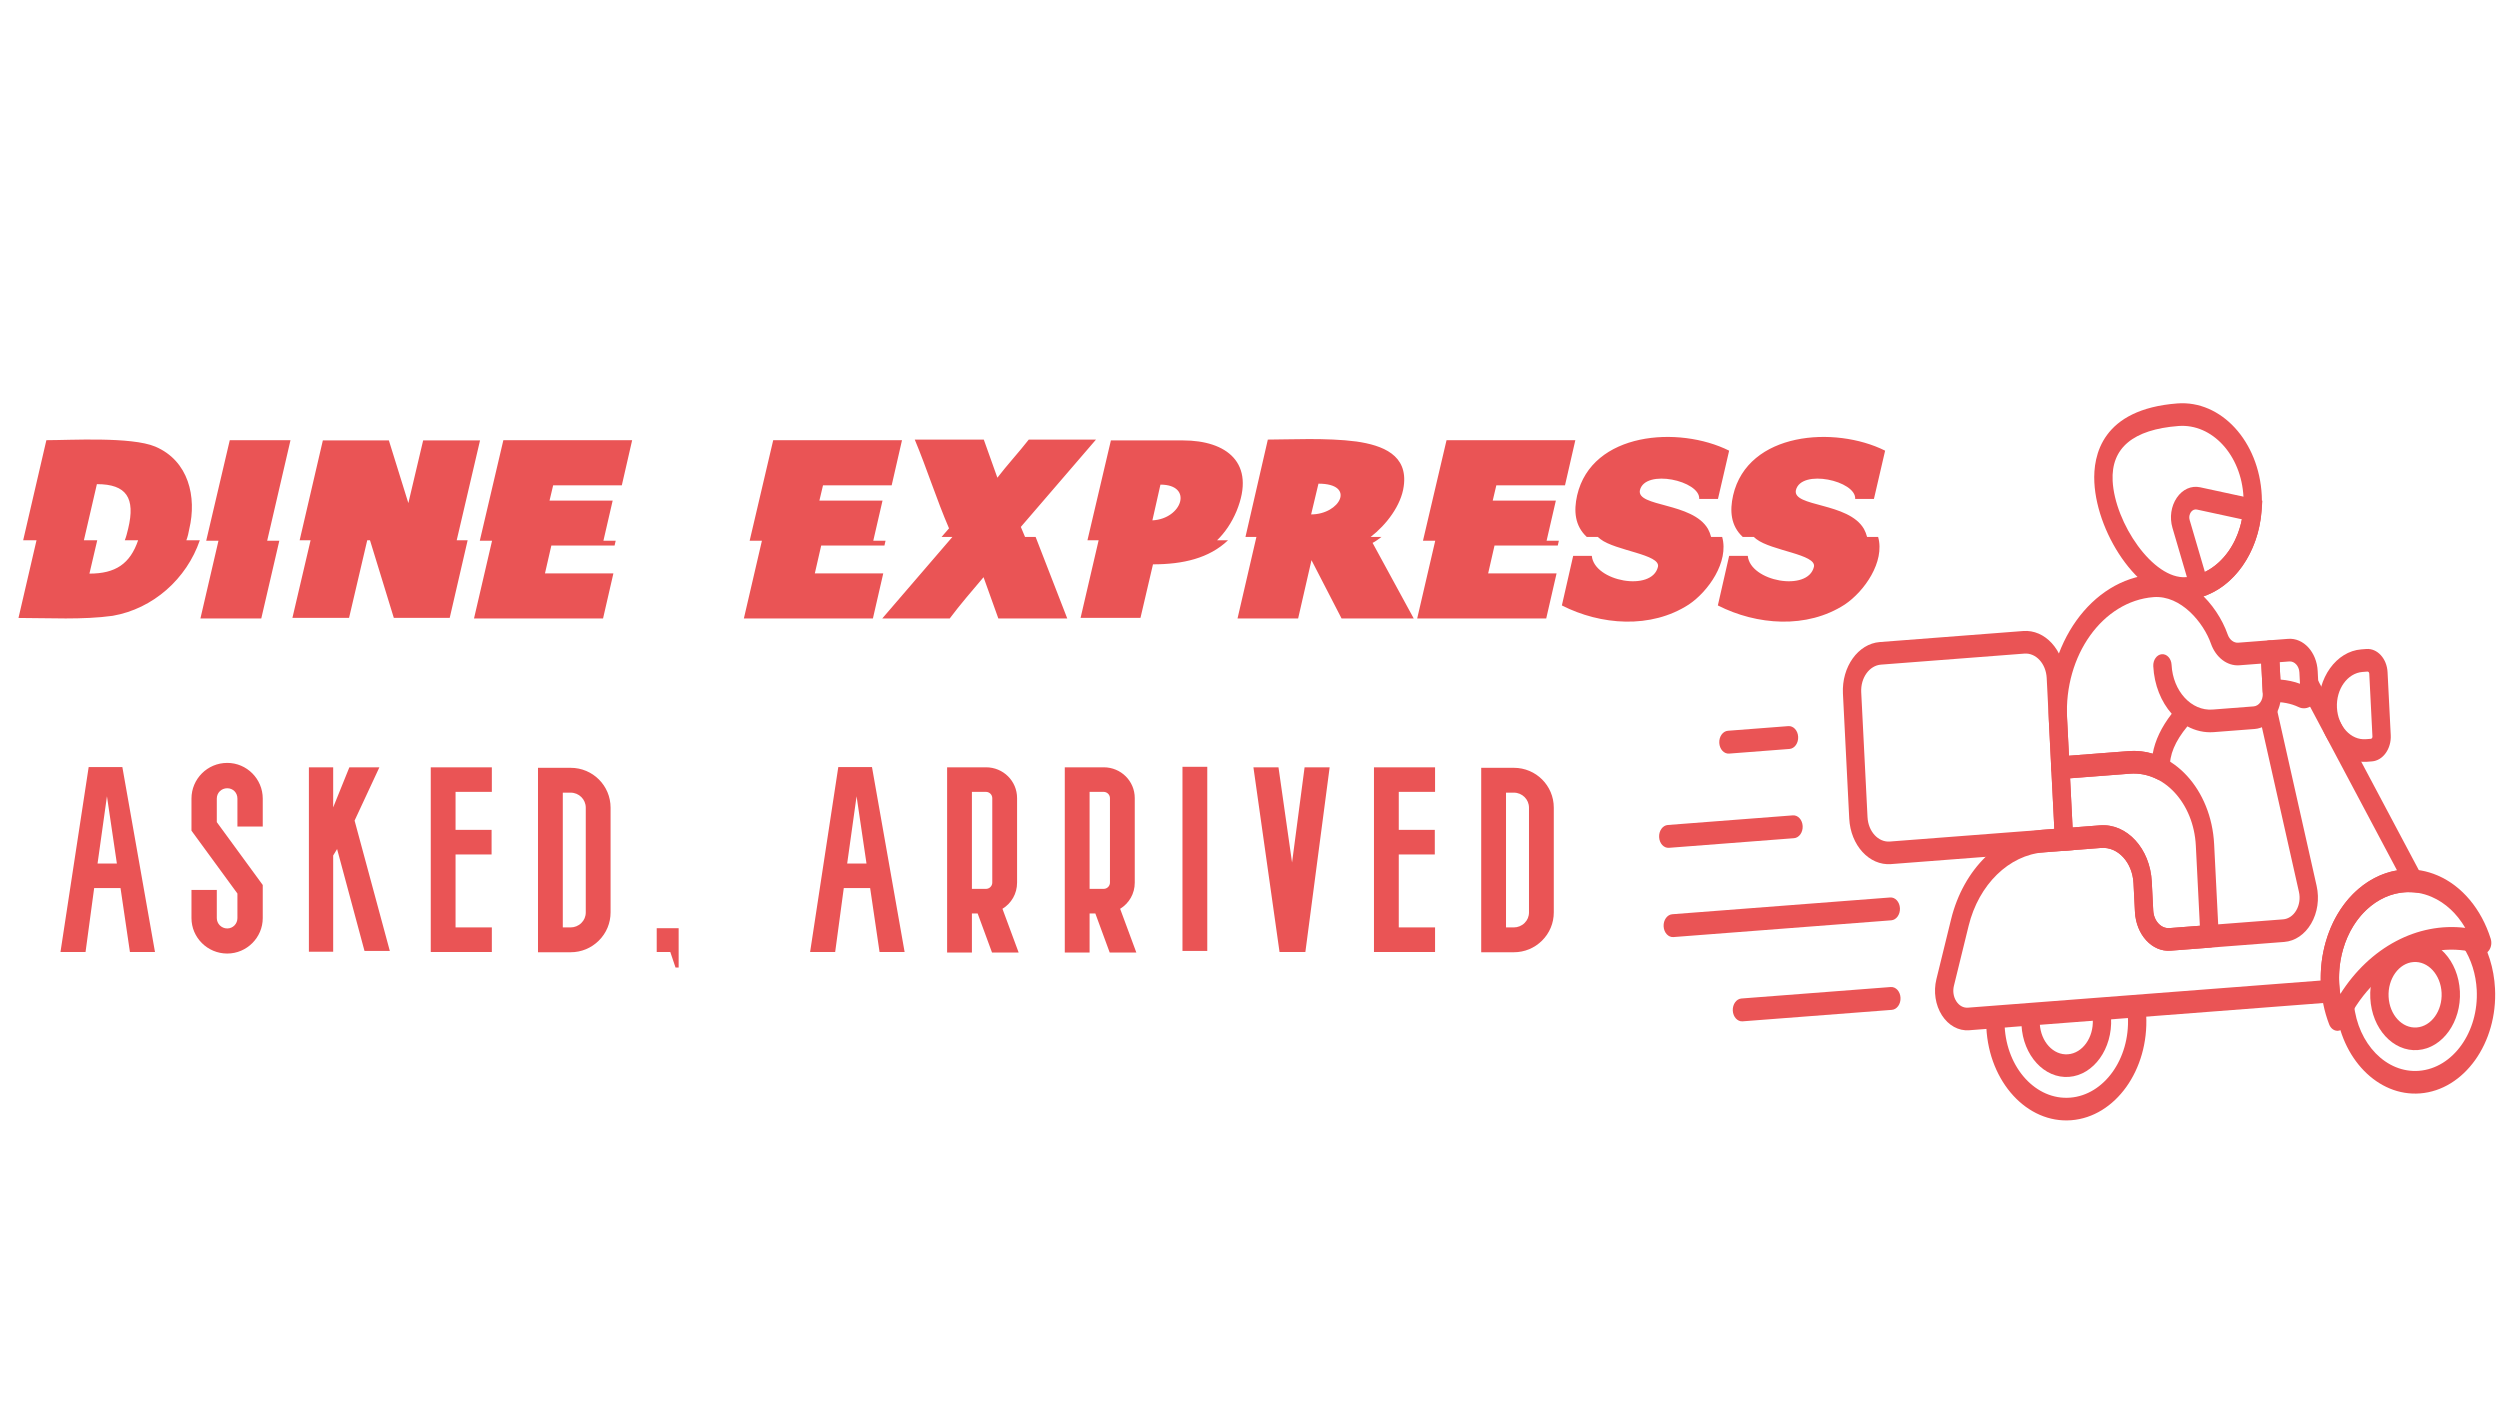 <svg width="351" height="198" viewBox="0 0 351 198" fill="none" xmlns="http://www.w3.org/2000/svg">
<path d="M265.616 141.784L244.663 143.395C243.946 143.45 243.328 142.779 243.283 141.892C243.239 141.006 243.784 140.244 244.501 140.189L265.454 138.578C266.171 138.523 266.789 139.195 266.833 140.081C266.878 140.968 266.332 141.729 265.616 141.784Z" fill="#EA5455"/>
<path d="M265.534 129.212L234.951 131.564C234.234 131.619 233.617 130.947 233.572 130.06C233.527 129.176 234.073 128.413 234.79 128.358L265.372 126.006C266.089 125.951 266.707 126.624 266.752 127.509C266.796 128.395 266.251 129.157 265.534 129.212Z" fill="#EA5455"/>
<path d="M251.876 117.683L234.319 119.034C233.602 119.089 232.984 118.417 232.94 117.53C232.895 116.646 233.44 115.883 234.157 115.828L251.715 114.477C252.431 114.422 253.049 115.096 253.094 115.981C253.139 116.867 252.593 117.628 251.876 117.683Z" fill="#EA5455"/>
<path d="M251.243 105.153L242.765 105.805C242.049 105.86 241.431 105.187 241.386 104.302C241.341 103.417 241.887 102.654 242.604 102.599L251.082 101.947C251.799 101.892 252.417 102.566 252.461 103.45C252.506 104.335 251.96 105.098 251.243 105.153Z" fill="#EA5455"/>
<path d="M291.153 119.347L265.496 121.32C262.454 121.554 259.823 118.688 259.633 114.931L258.748 97.38C258.558 93.625 260.88 90.378 263.923 90.144L284.061 88.595C287.103 88.361 289.734 91.227 289.923 94.983L291.153 119.347ZM264.083 93.315C262.456 93.44 261.214 95.176 261.315 97.184L262.201 114.733C262.303 116.743 263.709 118.276 265.336 118.151L288.426 116.375L287.356 95.182C287.254 93.174 285.848 91.641 284.221 91.766L264.083 93.315Z" fill="#EA5455"/>
<path d="M333.023 106.899L332.329 106.953C328.805 107.224 325.758 103.905 325.538 99.555C325.319 95.203 328.009 91.443 331.533 91.172L332.227 91.119C333.776 91 335.118 92.46 335.214 94.374L335.66 103.212C335.757 105.125 334.574 106.78 333.023 106.899ZM331.693 94.343C329.585 94.505 327.976 96.755 328.107 99.357C328.239 101.96 330.061 103.945 332.169 103.783L332.863 103.73C332.997 103.72 333.1 103.576 333.091 103.411L332.645 94.571C332.637 94.406 332.521 94.28 332.387 94.29L331.693 94.343Z" fill="#EA5455"/>
<path d="M328.253 144.72C328.209 144.723 328.164 144.724 328.12 144.721C327.641 144.697 327.213 144.345 327.009 143.809C325.621 140.17 325.45 136.074 326.523 132.282C327.613 128.438 329.852 125.347 332.825 123.579C335.8 121.813 339.152 121.579 342.268 122.925C345.673 124.395 348.38 127.63 349.694 131.8C349.87 132.351 349.78 132.977 349.464 133.422C349.149 133.868 348.66 134.06 348.191 133.919C340.845 131.718 333.07 135.836 329.287 143.927C329.07 144.394 328.68 144.687 328.253 144.72ZM337.589 125.272C333.778 125.565 330.29 128.613 328.952 133.335C328.378 135.363 328.253 137.502 328.573 139.568C332.725 133 339.406 129.453 346.12 130.274C344.959 128.278 343.327 126.752 341.415 125.927C340.149 125.38 338.853 125.175 337.589 125.272Z" fill="#EA5455"/>
<path d="M307.083 84.203C300.822 84.684 294.43 75.323 294.046 67.716C293.855 63.93 295.114 57.455 305.692 56.642C311.849 56.169 317.169 61.965 317.552 69.564C317.936 77.162 313.24 83.729 307.083 84.203ZM305.852 59.811C299.489 60.301 296.382 62.894 296.615 67.517C296.912 73.404 302.294 81.388 306.923 81.031C311.662 80.667 315.28 75.611 314.984 69.761C314.689 63.912 310.591 59.447 305.852 59.811Z" fill="#EA5455"/>
<path d="M307.962 84.162L305.014 74.113C304.587 72.655 304.814 71.073 305.621 69.885C306.431 68.697 307.657 68.151 308.891 68.413L317.635 70.304L317.52 71.769C317.063 77.576 313.675 82.418 309.087 83.819L307.962 84.162ZM308.223 71.525C307.888 71.551 307.677 71.803 307.593 71.926C307.491 72.074 307.273 72.482 307.434 73.031L309.566 80.3C312.165 79.03 314.111 76.26 314.762 72.907L308.447 71.541C308.367 71.525 308.291 71.52 308.223 71.525Z" fill="#EA5455"/>
<path d="M323.603 99.442C323.306 99.465 323.003 99.409 322.715 99.27C321.68 98.772 320.455 98.534 318.962 98.539C318.281 98.542 317.717 97.888 317.675 97.05L317.399 91.583C317.354 90.708 317.893 89.953 318.603 89.899L321.252 89.695C323.408 89.529 325.27 91.558 325.404 94.219L325.532 96.75C325.576 97.617 325.263 98.441 324.696 98.953C324.371 99.248 323.992 99.412 323.603 99.442ZM320.171 95.411C321.174 95.493 322.082 95.69 322.917 95.999L322.837 94.418C322.791 93.506 322.151 92.811 321.412 92.868L320.048 92.972L320.171 95.411Z" fill="#EA5455"/>
<path d="M303.473 109.535C303.281 109.55 303.085 109.513 302.901 109.418C301.671 108.792 300.37 108.525 299.03 108.628L289.36 109.372C288.651 109.426 288.04 108.761 287.995 107.885L287.649 101.03C287.117 90.476 293.639 81.34 302.189 80.665C307.013 80.294 311.239 84.73 312.77 89.09C313.028 89.823 313.622 90.282 314.25 90.233L318.602 89.899C319.312 89.844 319.922 90.51 319.966 91.385L320.259 97.183C320.394 99.864 318.737 102.181 316.564 102.349L310.814 102.791C309.5 102.892 308.238 102.593 307.107 101.982C305.373 104.075 304.555 106.038 304.673 107.82C304.71 108.37 304.511 108.905 304.149 109.231C303.95 109.414 303.713 109.517 303.473 109.535ZM290.484 106.102L298.87 105.457C300.018 105.369 301.144 105.491 302.239 105.819C302.571 103.957 303.465 102.082 304.909 100.213C303.431 98.542 302.454 96.193 302.32 93.535C302.276 92.66 302.814 91.905 303.525 91.851C304.235 91.796 304.845 92.462 304.889 93.338C305.076 97.031 307.663 99.851 310.655 99.621L316.406 99.179C317.163 99.121 317.738 98.314 317.691 97.382L317.479 93.17L314.411 93.406C312.705 93.537 311.095 92.31 310.409 90.353C309.398 87.468 306.228 83.538 302.353 83.836C295.218 84.399 289.775 92.025 290.22 100.832L290.484 106.102Z" fill="#EA5455"/>
<path d="M310.308 133.049L304.745 133.477C302.151 133.676 299.909 131.233 299.747 128.032L299.544 123.995C299.397 121.088 297.361 118.87 295.004 119.051L289.87 119.446C289.161 119.5 288.55 118.836 288.506 117.959L287.997 107.885C287.953 107.01 288.492 106.255 289.202 106.201L298.871 105.457C305.097 104.978 310.477 110.84 310.865 118.523L311.513 131.365C311.556 132.242 311.018 132.995 310.308 133.049ZM290.993 116.176L294.843 115.88C298.615 115.59 301.875 119.141 302.11 123.798L302.314 127.835C302.387 129.288 303.404 130.397 304.582 130.306L308.862 129.977L308.294 118.721C307.994 112.786 303.837 108.257 299.029 108.627L290.643 109.272L290.992 116.176L290.993 116.176Z" fill="#EA5455"/>
<path d="M290.498 151.193C287.031 151.459 284.033 148.194 283.817 143.912C283.789 143.345 283.817 142.759 283.906 142.118L286.443 142.653C286.389 143.049 286.369 143.395 286.385 143.715C286.513 146.247 288.286 148.179 290.338 148.022C292.39 147.864 293.955 145.675 293.827 143.142C293.811 142.823 293.758 142.483 293.663 142.099L296.125 141.176C296.279 141.798 296.366 142.376 296.395 142.945C296.611 147.225 293.967 150.926 290.498 151.193Z" fill="#EA5455"/>
<path d="M290.805 157.28C284.618 157.756 279.27 151.93 278.884 144.292C278.857 143.751 278.861 143.218 278.883 142.687L281.454 142.853C281.436 143.261 281.432 143.675 281.453 144.094C281.75 149.985 285.874 154.478 290.645 154.111C295.417 153.744 299.057 148.654 298.759 142.763C298.738 142.345 298.693 141.937 298.634 141.534L301.167 140.972C301.243 141.494 301.3 142.024 301.327 142.566C301.714 150.204 296.992 156.805 290.805 157.28Z" fill="#EA5455"/>
<path d="M339.778 153.514C333.866 153.969 328.664 148.639 327.935 141.381L330.489 140.988C331.05 146.584 335.062 150.694 339.618 150.343C344.39 149.976 348.03 144.886 347.733 138.995C347.622 136.79 346.968 134.71 345.843 132.978L347.85 130.99C349.308 133.238 350.156 135.937 350.301 138.8C350.686 146.438 345.966 153.038 339.778 153.514Z" fill="#EA5455"/>
<path d="M339.471 147.427C336.003 147.693 333.006 144.428 332.79 140.146C332.574 135.865 335.218 132.167 338.687 131.9C342.156 131.633 345.153 134.897 345.369 139.179C345.585 143.46 342.938 147.16 339.471 147.427ZM338.847 135.071C336.797 135.229 335.231 137.418 335.359 139.949C335.487 142.481 337.26 144.413 339.31 144.255C341.362 144.098 342.927 141.909 342.8 139.376C342.672 136.846 340.899 134.913 338.847 135.071Z" fill="#EA5455"/>
<path d="M328.689 140.631L276.459 144.647C274.987 144.76 273.563 143.977 272.647 142.548C271.731 141.121 271.441 139.228 271.868 137.485L273.935 129.057C275.666 122.004 280.833 116.956 286.792 116.498L294.845 115.878C298.618 115.588 301.877 119.14 302.112 123.796L302.316 127.833C302.389 129.287 303.407 130.395 304.584 130.304L320.548 129.077C321.288 129.02 321.962 128.563 322.393 127.82C322.836 127.065 322.974 126.118 322.772 125.222L317.105 100.028L319.586 99.178L325.253 124.372C325.666 126.205 325.384 128.14 324.481 129.682C323.596 131.195 322.221 132.131 320.708 132.248L304.744 133.475C302.151 133.675 299.909 131.232 299.747 128.03L299.543 123.994C299.397 121.086 297.361 118.868 295.004 119.049L286.951 119.669C282.058 120.045 277.818 124.187 276.397 129.978L274.33 138.406C274.144 139.165 274.266 139.956 274.664 140.576C275.062 141.198 275.658 141.525 276.297 141.476L325.836 137.667C325.797 135.836 326.026 134.033 326.522 132.284C328.074 126.814 332.017 122.967 336.553 122.216L323.133 96.955L325.285 95.214L341.366 125.484L338.797 125.284C334.444 124.936 330.391 128.254 328.951 133.336C328.438 135.144 328.286 137.029 328.499 138.937L328.689 140.631Z" fill="#EA5455"/>
<path d="M26.164 75.854H28.055C26.215 81.24 21.521 85.472 15.815 86.46C11.61 87.046 6.866 86.761 2.594 86.761L5.127 75.854H3.253L6.511 61.802C9.888 61.802 18.431 61.284 21.808 62.706C26.485 64.697 27.65 69.765 26.57 74.282C26.485 74.818 26.35 75.353 26.164 75.855L26.164 75.854ZM13.603 67.974L11.779 75.853H13.653L12.556 80.537C16.22 80.537 18.263 79.165 19.394 75.853H17.52C17.706 75.401 17.841 74.866 17.993 74.231C19.04 69.898 17.756 67.974 13.603 67.974ZM39.216 75.921L36.684 86.828H28.14L30.673 75.921H28.951L32.26 61.802H40.786L37.511 75.921H39.216ZM65.657 75.854L63.141 86.744H55.29L51.947 75.854H51.559L49.009 86.744H41.056L43.606 75.854H42.07L45.328 61.835H54.598L57.333 70.634L59.41 61.835H67.396L64.121 75.854H65.657ZM69.084 75.921H67.362L70.671 61.802H88.754L87.302 68.142H77.662L77.155 70.283H86.019L84.719 75.921H86.441L86.289 76.59H77.409L76.514 80.505H86.121L84.669 86.828H66.552L69.084 75.921ZM106.972 75.921H105.25L108.559 61.802H126.642L125.19 68.142H115.55L115.043 70.283H123.907L122.607 75.921H124.329L124.178 76.59H115.297L114.402 80.505H124.009L122.557 86.828H104.44L106.972 75.921ZM145.4 75.385L149.841 86.828H140.166L138.09 81.039C136.52 82.896 134.78 84.904 133.345 86.828H123.873L133.717 75.385H132.197L133.244 74.181C131.488 70.116 130.138 65.8 128.432 61.718H138.124L140.032 67.071C141.416 65.264 143.003 63.558 144.439 61.718H153.877L143.324 73.98L143.915 75.385H145.401L145.4 75.385ZM152.678 75.854C153.775 71.187 154.873 66.502 155.97 61.835H166.101C172.162 61.835 176.4 64.947 173.614 71.755C172.905 73.445 171.96 74.8 170.879 75.854H172.415C169.765 78.38 166.101 79.233 161.879 79.233L160.123 86.744H151.715L154.248 75.854H152.678ZM162.926 68.042C162.572 69.681 162.167 71.354 161.795 73.06C165.999 72.843 167.57 68.042 162.926 68.042ZM176.4 75.385H174.864L178.004 61.718C180.942 61.718 186.244 61.434 190.431 61.986C194.128 62.521 197.708 63.876 197.083 68.276C196.729 70.936 194.669 73.662 192.44 75.385H193.96C193.554 75.687 193.149 76.004 192.71 76.222L198.485 86.828H188.354L184.133 78.648L182.259 86.828H173.749L176.4 75.385ZM185.112 67.907L184.082 72.223C188.152 72.223 190.431 67.907 185.112 67.907ZM201.507 75.921H199.785L203.094 61.802H221.177L219.725 68.142H210.084L209.578 70.283H218.442L217.142 75.921H218.864L218.712 76.59H209.831L208.936 80.505H218.543L217.091 86.828H198.975L201.507 75.921ZM241.793 75.385C242.772 78.898 239.834 83.047 237.116 84.87C231.78 88.333 224.74 87.781 219.286 85.004L220.873 78.045H223.49C223.828 81.642 231.949 83.131 232.776 79.584C233.181 77.828 226.816 77.342 224.689 75.686C224.57 75.586 224.435 75.486 224.334 75.385H222.781C221.092 73.813 220.94 71.722 221.43 69.547C223.49 60.631 235.714 59.744 242.772 63.274L241.202 70.049H238.568C238.737 67.506 230.97 65.766 230.244 68.828C229.754 71.203 237.622 70.5 239.801 74.264C239.986 74.599 240.138 75.001 240.24 75.385L241.793 75.385ZM263.691 75.385C264.671 78.898 261.733 83.047 259.014 84.87C253.679 88.333 246.639 87.781 241.185 85.004L242.772 78.045H245.389C245.726 81.642 253.848 83.131 254.675 79.584C255.08 77.828 248.715 77.342 246.587 75.686C246.469 75.586 246.334 75.486 246.233 75.385H244.679C242.991 73.813 242.839 71.722 243.329 69.547C245.389 60.631 257.612 59.744 264.671 63.274L263.1 70.049H260.467C260.635 67.506 252.869 65.766 252.143 68.828C251.653 71.203 259.521 70.5 261.699 74.264C261.885 74.599 262.037 75.001 262.138 75.385L263.691 75.385Z" fill="#EA5455"/>
<path d="M18.241 133.66L16.922 124.689H13.22L12.01 133.66H8.491L12.45 107.692H17.178L21.76 133.66H18.241ZM13.696 121.239H16.409L15.016 111.796L13.696 121.239ZM31.905 133.878C29.119 133.878 26.883 131.626 26.883 128.902V124.943H30.439V128.902C30.439 129.701 31.099 130.355 31.905 130.355C32.711 130.355 33.334 129.701 33.334 128.902V125.452L26.883 116.627V112.123C26.883 109.363 29.119 107.111 31.905 107.111C34.654 107.111 36.89 109.363 36.89 112.123V116.045H33.334V112.123C33.334 111.288 32.711 110.67 31.905 110.67C31.099 110.67 30.439 111.288 30.439 112.123V115.428L36.89 124.253V128.902C36.89 131.626 34.654 133.878 31.905 133.878ZM51.177 133.514L47.328 119.205L46.778 120.113V133.623H43.369V107.729H46.778V113.358L49.051 107.729H53.266L49.784 115.21L54.732 133.514H51.177ZM69.019 119.968H63.96V130.209H69.055V133.66H60.478V107.729H69.055V111.179H63.96V116.518H69.019V119.968ZM80.116 133.696H75.534V107.801H80.116C83.232 107.801 85.725 110.307 85.725 113.394V128.103C85.725 129.592 85.138 131.008 84.075 132.062C83.012 133.115 81.619 133.696 80.116 133.696ZM79.017 111.288V130.209H80.116C80.666 130.209 81.216 129.992 81.619 129.592C82.022 129.193 82.242 128.684 82.242 128.103V113.394C82.242 112.232 81.289 111.288 80.116 111.288H79.017ZM95.282 135.839H94.843L94.109 133.66H92.203V130.318H95.282V135.839ZM123.489 133.66L122.169 124.689H118.467L117.258 133.66H113.739L117.697 107.692H122.426L127.008 133.66H123.489ZM118.944 121.239H121.656L120.263 111.796L118.944 121.239ZM143.017 133.732H139.278L137.262 128.248H136.456V133.732H132.974V107.729H138.435C140.855 107.729 142.797 109.653 142.797 112.05V123.926C142.797 125.488 141.991 126.832 140.745 127.595L143.017 133.732ZM136.456 111.179V124.798H138.435C138.912 124.798 139.315 124.399 139.315 123.926V112.05C139.315 111.578 138.912 111.179 138.435 111.179H136.456ZM159.54 133.732H155.801L153.785 128.248H152.979V133.732H149.496V107.729H154.958C157.377 107.729 159.32 109.653 159.32 112.05V123.926C159.32 125.488 158.514 126.832 157.267 127.595L159.54 133.732ZM152.979 111.179V124.798H154.958C155.434 124.798 155.838 124.399 155.838 123.926V112.05C155.838 111.578 155.434 111.179 154.958 111.179H152.979ZM169.501 107.656V133.514H166.019V107.656H169.501ZM183.274 133.66H179.646L175.98 107.729H179.499L181.405 121.094L183.164 107.729H186.683L183.274 133.66ZM201.446 119.968H196.388V130.209H201.483V133.66H192.906V107.729H201.483V111.179H196.388V116.518H201.446V119.968ZM212.544 133.696H207.962V107.801H212.544C215.66 107.801 218.152 110.307 218.152 113.394V128.103C218.152 129.592 217.566 131.008 216.503 132.062C215.44 133.115 214.047 133.696 212.544 133.696ZM211.444 111.288V130.209H212.544C213.094 130.209 213.644 129.992 214.047 129.592C214.45 129.193 214.67 128.684 214.67 128.103V113.394C214.67 112.232 213.717 111.288 212.544 111.288H211.444Z" fill="#EA5455"/>
</svg>
